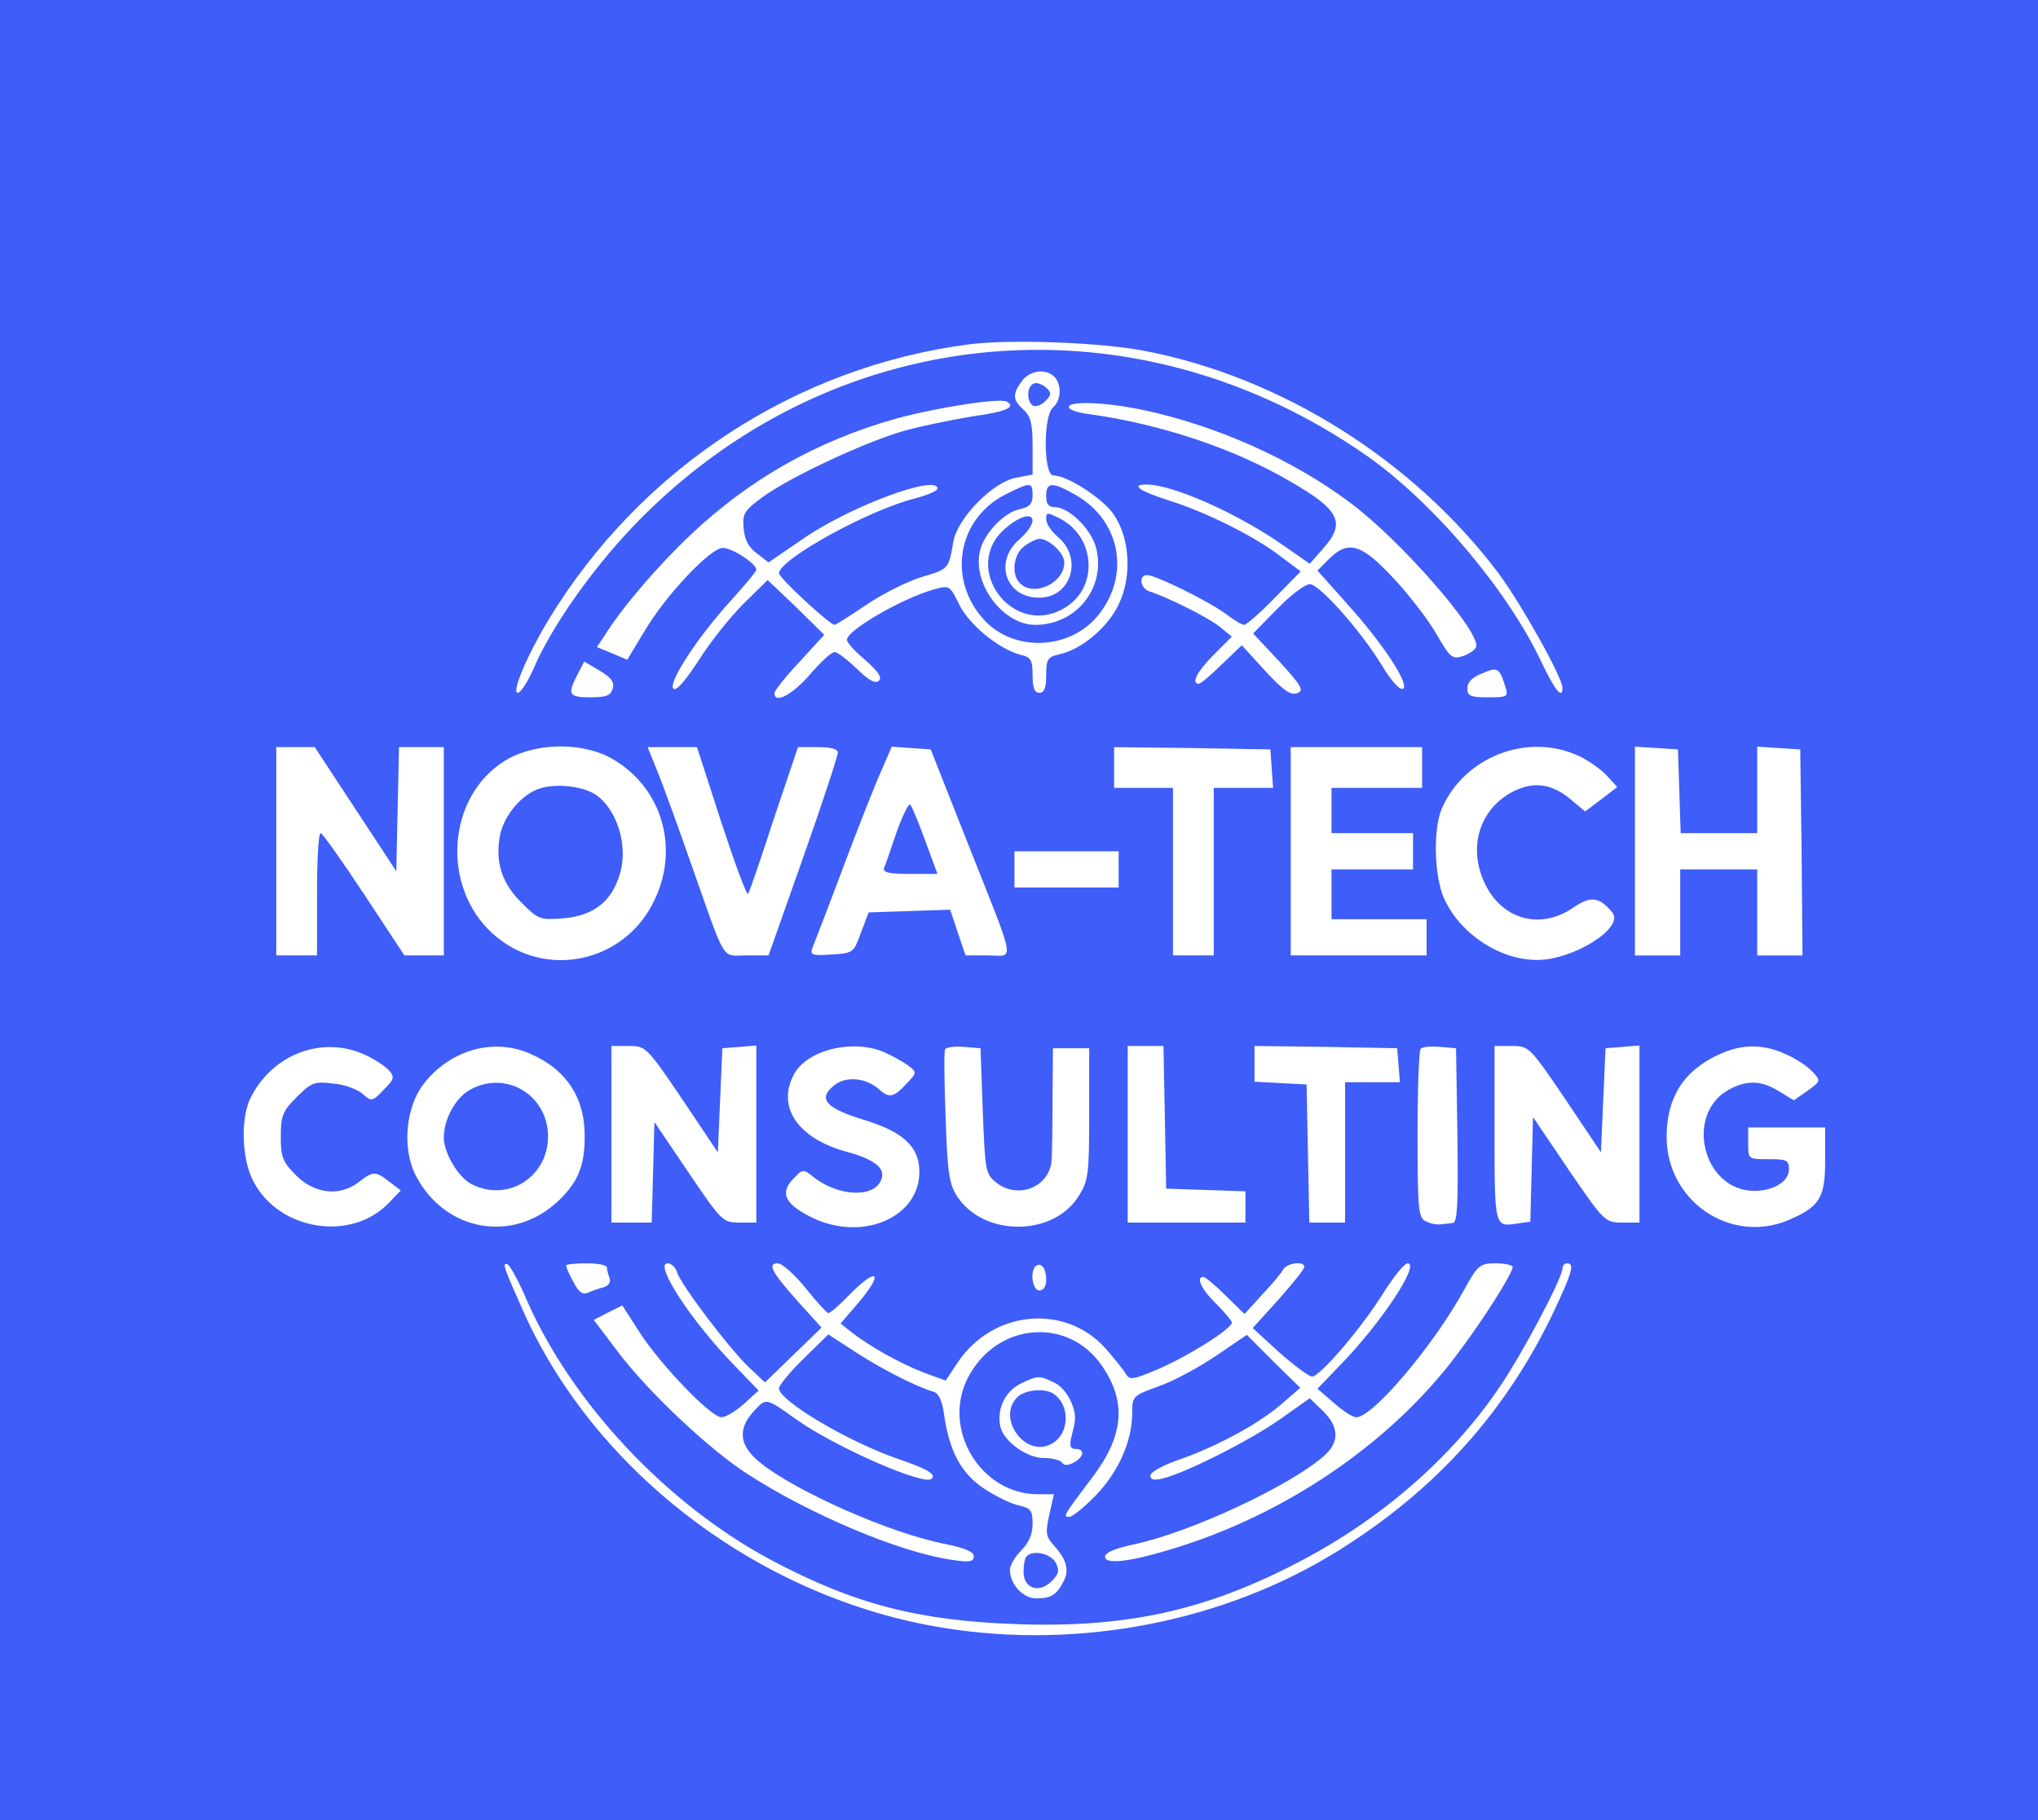  <svg  version="1.0" xmlns="http://www.w3.org/2000/svg"  width="450pt" height="402pt" viewBox="0 0 450 402"  preserveAspectRatio="xMidYMid meet">  <g transform="translate(0,402) scale(0.1,-0.1)" fill="#3e5df9" stroke="none"> <path d="M0 2010 l0 -2010 2250 0 2250 0 0 2010 0 2010 -2250 0 -2250 0 0 -2010z m2528 1235 c301 -58 592 -241 780 -490 50 -67 142 -231 142 -254 0 -27 -17 -5 -47 58 -74 157 -237 350 -383 453 -509 357 -1163 304 -1600 -132 -99 -98 -200 -238 -242 -337 -13 -29 -28 -53 -35 -53 -14 0 21 83 68 161 204 336 548 560 932 609 92 11 286 4 385 -15z m-200 -57 c17 -17 15 -53 -3 -68 -22 -19 -21 -150 1 -150 31 0 109 -51 133 -86 36 -52 41 -138 11 -199 -24 -51 -83 -100 -131 -110 -26 -6 -29 -11 -29 -46 0 -28 -4 -39 -15 -39 -11 0 -15 11 -15 39 0 34 -4 40 -27 45 -48 13 -113 66 -135 111 -21 42 -21 43 -57 33 -70 -20 -191 -90 -191 -111 0 -6 18 -26 41 -45 28 -25 37 -38 30 -45 -8 -8 -22 0 -49 26 -21 20 -43 37 -49 37 -7 0 -31 -22 -55 -50 -39 -45 -78 -65 -78 -41 0 6 25 37 55 69 l55 60 -62 61 -63 60 -53 -52 c-29 -29 -74 -85 -99 -125 -30 -46 -50 -69 -56 -63 -13 13 55 116 128 196 30 33 55 63 55 67 0 13 -53 48 -74 48 -27 0 -125 -103 -173 -184 l-38 -63 -33 14 -34 14 18 27 c39 62 117 153 189 221 129 122 278 207 452 256 86 24 231 47 246 38 21 -12 -1 -22 -72 -32 -44 -7 -113 -21 -153 -32 -86 -24 -255 -103 -316 -148 -39 -29 -43 -36 -40 -68 2 -25 11 -42 29 -55 l26 -20 79 54 c104 71 294 141 294 109 0 -5 -21 -14 -47 -21 -103 -25 -302 -135 -303 -166 0 -10 112 -114 123 -114 2 0 34 20 71 45 37 25 92 52 122 61 58 17 59 17 69 78 9 51 87 132 139 141 l36 7 0 63 c0 49 -4 66 -20 80 -24 22 -25 34 -4 63 17 24 53 29 72 10z m194 -73 c162 -34 331 -109 459 -205 109 -81 279 -275 279 -316 0 -7 -12 -16 -27 -22 -27 -9 -30 -6 -62 49 -18 31 -61 87 -95 123 -70 75 -99 84 -142 41 l-25 -25 66 -74 c80 -89 138 -178 123 -187 -7 -4 -26 17 -47 52 -47 77 -138 179 -159 179 -10 0 -42 -24 -71 -54 l-54 -55 58 -62 c50 -55 55 -64 39 -70 -15 -5 -31 7 -71 50 l-51 56 -44 -42 c-24 -24 -47 -43 -51 -43 -18 0 -3 28 33 64 l40 40 -27 22 c-26 21 -115 65 -155 78 -20 6 -25 36 -5 36 19 0 138 -59 174 -86 17 -13 35 -24 40 -24 5 0 35 26 67 59 l58 59 -48 36 c-55 42 -163 96 -244 121 -65 21 -84 35 -49 35 59 0 202 -64 302 -134 l59 -41 29 33 c51 57 38 85 -69 147 -125 74 -288 128 -444 150 -27 3 -48 10 -48 16 0 14 80 11 162 -6z m-1169 -615 c-4 -16 -14 -20 -49 -20 -48 0 -52 6 -29 50 l15 29 34 -20 c25 -15 33 -25 29 -39z m1971 3 c7 -22 4 -23 -38 -23 -39 0 -46 3 -46 20 0 13 11 25 33 33 34 15 38 12 51 -30z m-1979 -155 c113 -60 157 -195 101 -314 -65 -141 -244 -179 -358 -76 -115 104 -101 303 27 382 63 39 164 42 230 8z m-560 -115 l90 -137 3 137 3 137 49 0 50 0 0 -230 0 -230 -44 0 -43 0 -89 135 c-49 74 -92 135 -96 135 -5 0 -8 -61 -8 -135 l0 -135 -45 0 -45 0 0 230 0 230 43 0 42 0 90 -137z m808 -30 c30 -91 56 -162 59 -157 3 5 29 80 57 167 l53 157 44 0 c28 0 44 -4 44 -12 0 -7 -34 -111 -76 -230 l-77 -218 -49 0 c-56 0 -43 -22 -123 205 -29 83 -62 174 -74 203 l-21 52 55 0 54 0 54 -167z m543 -43 c110 -278 105 -250 45 -250 l-49 0 -17 50 -17 51 -90 -3 -90 -3 -17 -45 c-16 -44 -17 -45 -65 -48 -43 -3 -48 -1 -42 15 4 10 35 90 68 178 33 88 71 184 84 213 l23 53 43 -3 43 -3 81 -205z m672 163 l3 -43 -65 0 -66 0 0 -185 0 -185 -45 0 -45 0 0 185 0 185 -65 0 -65 0 0 45 0 45 173 -2 172 -3 3 -42z m332 2 l0 -45 -100 0 -100 0 0 -50 0 -50 90 0 90 0 0 -40 0 -40 -90 0 -90 0 0 -55 0 -55 105 0 105 0 0 -40 0 -40 -150 0 -150 0 0 230 0 230 145 0 145 0 0 -45z m345 26 c22 -10 50 -30 63 -44 l23 -25 -35 -27 -36 -27 -30 25 c-42 36 -82 42 -127 20 -76 -38 -103 -124 -64 -205 38 -79 122 -102 194 -53 39 27 58 25 87 -10 28 -33 -85 -105 -166 -105 -83 0 -170 58 -205 135 -22 48 -25 151 -6 198 49 115 189 170 302 118z m223 -78 l3 -93 84 0 85 0 0 96 0 95 48 -3 47 -3 3 -227 2 -228 -50 0 -50 0 0 95 0 95 -85 0 -85 0 0 -95 0 -95 -50 0 -50 0 0 231 0 230 48 -3 47 -3 3 -92z m-1238 -173 l0 -40 -115 0 -115 0 0 40 0 40 115 0 115 0 0 -40z m-1665 -409 c22 -10 46 -26 54 -35 13 -15 11 -20 -12 -43 -25 -26 -27 -26 -46 -9 -11 10 -40 21 -65 23 -42 5 -48 3 -81 -30 -31 -31 -35 -41 -35 -87 0 -46 4 -56 34 -86 41 -41 97 -47 139 -14 31 24 36 24 67 0 l25 -19 -25 -26 c-83 -89 -245 -63 -301 47 -26 50 -28 141 -5 185 49 96 158 136 251 94z m363 3 c81 -34 124 -97 123 -185 0 -64 -15 -100 -58 -141 -100 -95 -251 -68 -315 56 -31 60 -22 152 18 203 58 74 152 101 232 67z m338 -101 l79 -118 5 115 5 115 38 3 37 3 0 -195 0 -196 -37 0 c-37 0 -40 3 -113 111 l-75 111 -3 -111 -3 -111 -44 0 -45 0 0 195 0 195 38 0 c38 0 40 -2 118 -117z m447 103 c18 -8 41 -21 52 -29 20 -15 20 -16 -4 -41 -28 -30 -38 -32 -61 -11 -28 25 -73 29 -98 8 -37 -29 -19 -50 62 -75 90 -27 126 -60 126 -116 0 -101 -126 -155 -237 -101 -59 29 -72 54 -42 85 22 23 22 23 46 4 55 -43 134 -46 149 -5 10 25 -15 45 -79 62 -107 30 -153 100 -113 172 30 53 130 77 199 47z m217 -129 c5 -131 6 -140 29 -158 48 -39 119 -11 123 49 1 15 2 77 2 137 l1 110 40 0 40 0 0 -145 c0 -133 -2 -148 -23 -181 -55 -90 -209 -91 -268 -2 -18 27 -22 51 -26 175 -3 79 -4 147 -1 151 3 4 21 7 41 5 l37 -3 5 -138z m402 -14 l3 -158 88 -3 87 -3 0 -34 0 -35 -130 0 -130 0 0 195 0 195 40 0 39 0 3 -157z m516 115 l3 -38 -60 0 -61 0 0 -155 0 -155 -40 0 -39 0 -3 153 -3 152 -57 3 -58 3 0 40 0 39 158 -2 157 -3 3 -37z m130 -155 c2 -151 0 -193 -10 -194 -7 -1 -20 -2 -28 -3 -8 -1 -23 2 -32 7 -16 7 -18 26 -18 191 0 100 3 186 7 190 4 4 23 6 43 4 l35 -3 3 -192z m238 80 l79 -118 5 115 5 115 38 3 37 3 0 -195 0 -196 -38 0 c-38 0 -40 2 -118 116 l-79 117 -3 -116 -3 -115 -28 -4 c-51 -8 -51 -9 -51 198 l0 194 38 0 c38 0 40 -2 118 -117z m489 98 c22 -10 48 -27 58 -39 18 -19 17 -20 -12 -41 l-30 -21 -33 20 c-39 24 -69 25 -108 5 -102 -53 -61 -225 54 -225 42 0 76 21 76 47 0 21 -4 23 -45 23 -45 0 -45 0 -45 35 l0 35 85 0 85 0 0 -73 c0 -83 -12 -102 -82 -132 -128 -53 -268 43 -268 184 0 87 37 146 115 182 51 24 99 24 150 0z m-2782 -542 c100 -228 310 -452 541 -575 183 -97 326 -134 546 -141 240 -8 414 31 617 137 183 95 340 232 445 388 51 75 138 240 138 261 0 6 5 11 10 11 17 0 12 -19 -28 -104 -105 -222 -261 -396 -476 -530 -251 -157 -572 -220 -873 -171 -398 64 -761 336 -923 689 -47 105 -52 118 -40 114 6 -2 25 -37 43 -79z m177 72 c0 -5 3 -16 6 -24 3 -9 -2 -16 -13 -20 -10 -2 -26 -8 -35 -12 -12 -5 -21 2 -32 24 -9 16 -16 32 -16 36 0 3 20 5 45 5 25 0 45 -4 45 -9z m155 -11 c9 -28 115 -168 158 -209 l36 -34 62 60 63 61 -48 53 c-61 68 -73 89 -49 89 10 0 38 -25 62 -55 24 -30 47 -55 50 -55 4 0 25 18 46 40 64 65 78 50 18 -20 l-37 -43 24 -19 c38 -30 105 -68 159 -89 l49 -18 26 39 c77 117 239 132 328 31 18 -21 38 -45 43 -54 9 -15 15 -15 69 8 63 26 166 90 166 104 0 4 -16 23 -35 42 -32 31 -45 59 -28 59 4 0 26 -18 49 -41 l42 -41 38 42 c22 23 43 48 47 56 9 15 47 20 47 6 0 -5 -26 -37 -57 -72 l-57 -63 59 -54 c33 -29 65 -53 72 -53 18 0 109 107 156 182 23 37 48 68 55 68 29 0 -59 -133 -150 -226 l-49 -51 36 -31 c20 -18 42 -32 50 -32 36 0 170 158 237 280 31 56 35 60 71 60 20 0 37 -4 37 -8 0 -14 -65 -117 -124 -195 -139 -185 -357 -338 -594 -417 -112 -37 -182 -48 -182 -28 0 9 21 18 62 27 126 26 352 132 424 198 32 30 30 63 -5 97 l-29 28 -65 -46 c-65 -46 -207 -118 -259 -131 -20 -5 -28 -3 -28 6 0 8 29 24 68 37 82 29 174 79 225 124 l38 33 -59 58 -59 59 -66 -45 c-37 -25 -93 -56 -127 -68 -59 -21 -60 -23 -60 -59 0 -62 -30 -130 -80 -182 -25 -26 -52 -48 -59 -48 -15 0 -12 4 50 86 70 92 77 166 24 245 -74 112 -234 100 -298 -24 -58 -113 28 -257 155 -257 l35 0 -10 -45 c-9 -40 -8 -48 10 -68 28 -31 35 -55 21 -80 -15 -29 -27 -37 -60 -37 -29 0 -58 31 -58 63 0 10 11 29 25 43 17 17 25 36 25 59 0 29 -4 34 -29 40 -16 3 -50 19 -76 36 -51 33 -78 81 -90 162 -4 32 -12 50 -23 53 -40 12 -112 49 -170 86 l-63 41 -55 -54 c-30 -29 -54 -59 -54 -65 0 -27 149 -116 260 -155 68 -23 88 -35 77 -45 -16 -16 -212 70 -297 130 -70 50 -68 49 -95 20 -37 -40 -33 -76 12 -113 78 -64 290 -158 411 -181 43 -9 62 -17 62 -27 0 -12 -9 -14 -47 -8 -115 16 -314 100 -453 190 -84 54 -219 181 -286 270 l-53 70 31 16 32 16 38 -59 c47 -73 158 -188 181 -188 9 0 31 13 49 29 l33 30 -51 53 c-97 99 -181 228 -150 228 8 0 18 -9 21 -20z m815 -16 c0 -15 -6 -24 -15 -24 -15 0 -21 40 -9 53 12 11 24 -3 24 -29z m21 -229 c25 -14 47 -57 42 -85 0 -3 -3 -17 -7 -32 -5 -21 -3 -28 9 -28 21 0 19 -17 -4 -30 -13 -7 -22 -7 -26 0 -3 5 -21 10 -40 10 -39 0 -92 39 -97 73 -6 38 12 74 45 91 40 19 41 19 78 1z"/> <path d="M2283 3173 c-16 -6 -17 -39 -2 -49 6 -3 18 1 27 10 14 14 14 18 2 30 -8 7 -21 12 -27 9z"/> <path d="M2220 2928 c-106 -54 -129 -188 -47 -277 65 -71 187 -67 250 8 74 89 52 211 -48 268 -51 29 -65 29 -65 -2 0 -18 5 -25 19 -25 31 0 80 -48 91 -89 23 -87 -42 -171 -134 -171 -72 0 -140 92 -122 164 9 38 53 84 86 91 23 5 30 12 30 31 0 30 -4 30 -60 2z"/> <path d="M2310 2873 c0 -9 11 -26 25 -38 57 -47 31 -135 -41 -135 -73 0 -100 79 -44 128 55 49 27 74 -29 26 -102 -85 14 -245 129 -177 76 44 70 157 -10 198 -28 14 -30 14 -30 -2z"/> <path d="M2262 2814 c-24 -17 -30 -62 -10 -82 31 -31 98 0 98 46 0 20 -33 52 -55 52 -6 0 -21 -7 -33 -16z"/> <path d="M1193 2279 c-40 -12 -80 -59 -89 -104 -11 -59 4 -105 47 -148 38 -38 41 -39 94 -35 66 6 106 37 124 99 19 63 -8 146 -57 176 -29 17 -83 23 -119 12z"/> <path d="M1980 2183 c-13 -38 -25 -74 -28 -80 -3 -10 12 -13 57 -13 l61 0 -27 73 c-14 39 -29 75 -33 80 -3 4 -17 -23 -30 -60z"/> <path d="M1034 1611 c-30 -19 -54 -64 -54 -103 0 -35 32 -88 61 -103 79 -41 169 15 169 105 0 94 -97 149 -176 101z"/> <path d="M2267 583 c-4 -3 -7 -19 -7 -34 0 -37 34 -49 62 -21 16 16 18 23 9 41 -11 20 -50 29 -64 14z"/> <path d="M2246 934 c-46 -46 18 -134 75 -103 41 21 43 86 5 111 -19 13 -64 9 -80 -8z"/> </g> </svg> 
